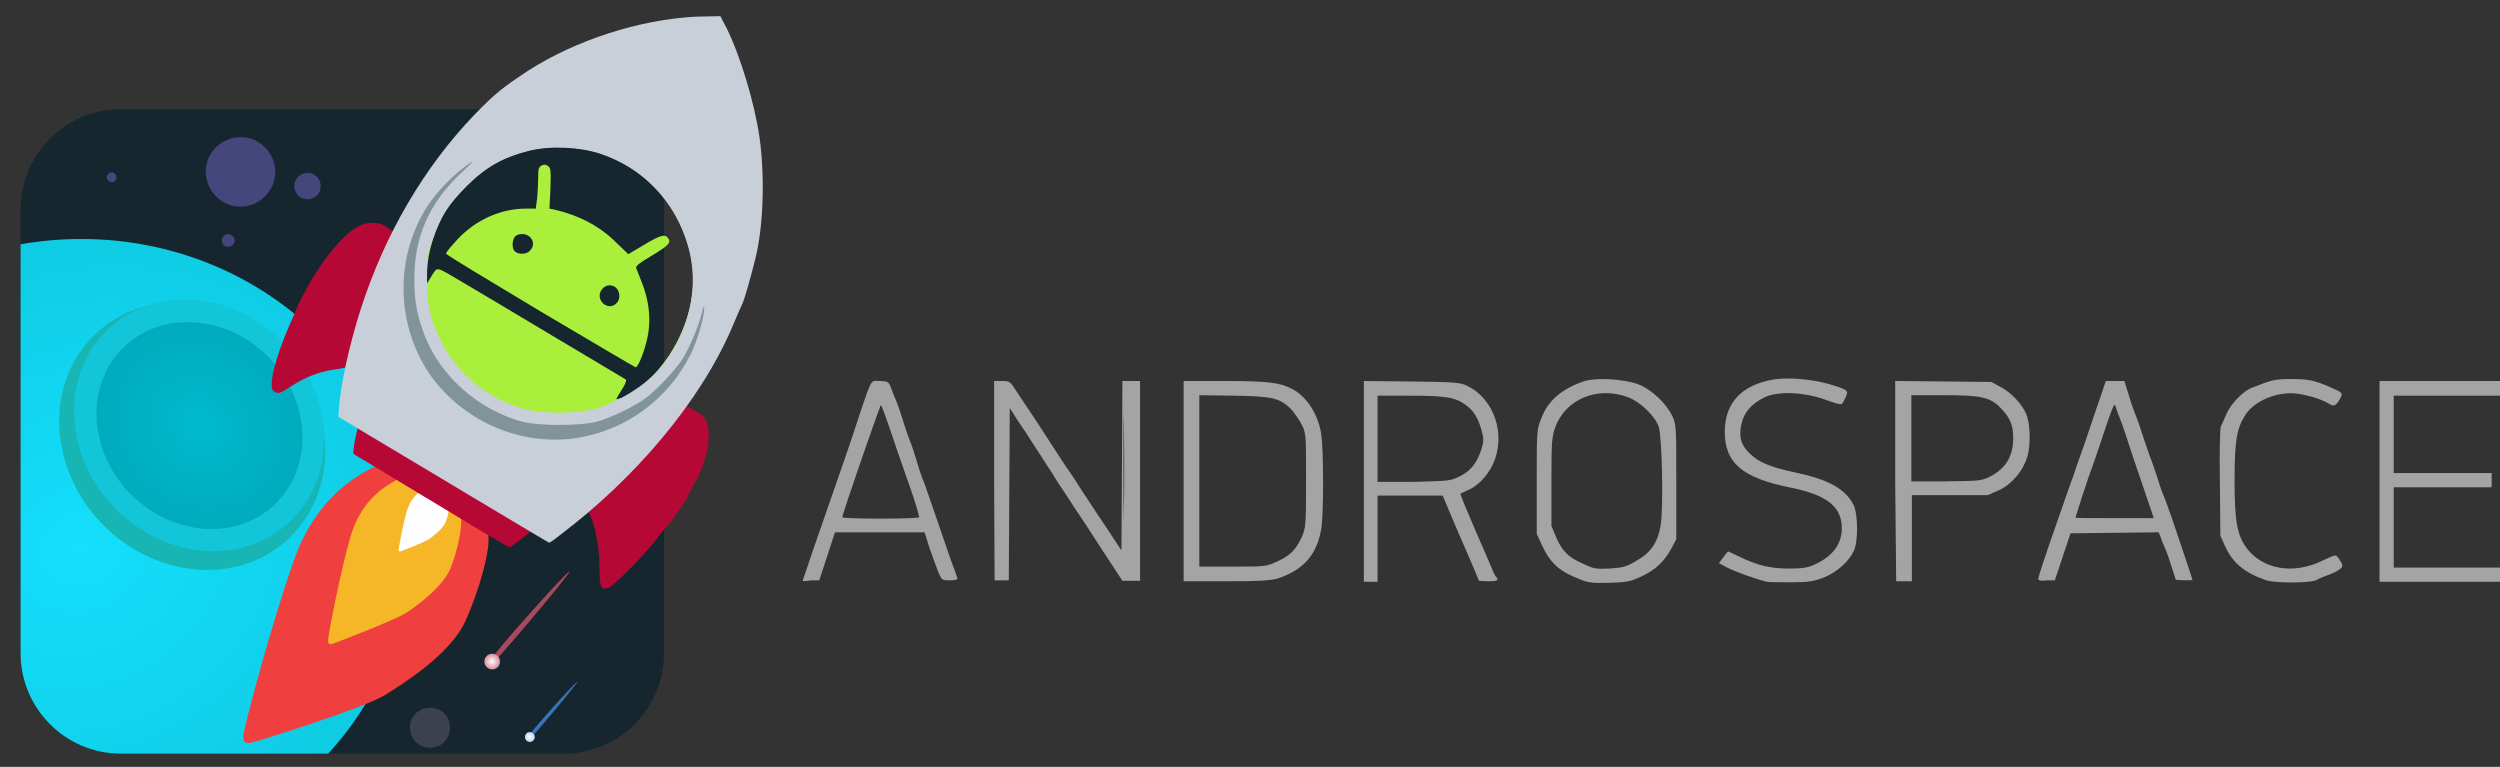 <?xml version="1.0" encoding="utf-8"?>
<!-- Generator: Adobe Illustrator 22.0.1, SVG Export Plug-In . SVG Version: 6.00 Build 0)  -->
<svg version="1.1" id="Слой_1" xmlns="http://www.w3.org/2000/svg" xmlns:xlink="http://www.w3.org/1999/xlink" x="0px" y="0px"
	 viewBox="0 0 510.5 156.6" style="enable-background:new 0 0 510.5 156.6;" xml:space="preserve">
<rect x="0" y="0" width="510.5" height="156.6" fill="#333333" stroke="none"/>
<style type="text/css">
	.st0{fill:#16262E;}
	.st1{clip-path:url(#SVGID_2_);}
	.st2{fill:url(#_x31__1_);}
	.st3{fill:#18B5B5;}
	.st4{fill:#12C5D8;}
	.st5{fill:url(#SVGID_3_);}
	.st6{fill:none;}
	.st7{fill:#A4A4A4;}
	.st8{fill:#3B414D;}
	.st9{fill:#A8495D;}
	.st10{clip-path:url(#SVGID_5_);}
	.st11{fill:#AAEF3B;}
	.st12{fill:#44467C;}
	.st13{fill:url(#SVGID_6_);}
	.st14{fill:#3774B8;}
	.st15{fill:url(#SVGID_7_);}
	.st16{fill:#EF3F3F;}
	.st17{fill:#F5B628;}
	.st18{fill:#FEFEFE;}
	.st19{fill:#B50835;}
	.st20{fill:#C8CFD8;}
	.st21{fill:#819599;}
</style>
<g id="Слой_x0020_1">
	<path class="st0" d="M24.7,22.3h90.4c11.3,0,20.5,9.2,20.5,20.5v90.6c0,11.3-9.2,20.5-20.5,20.5H24.7c-11.3,0-20.5-9.2-20.5-20.5
		V42.8C4.2,31.5,13.4,22.3,24.7,22.3z"/>
	<g>
		<defs>
			<path id="SVGID_1_" d="M24.7,22.3h90.4c11.3,0,20.5,9.2,20.5,20.5v90.6c0,11.3-9.2,20.5-20.5,20.5H24.7
				c-11.3,0-20.5-9.2-20.5-20.5V42.8C4.2,31.5,13.4,22.3,24.7,22.3z"/>
		</defs>
		<clipPath id="SVGID_2_">
			<use xlink:href="#SVGID_1_"  style="overflow:visible;"/>
		</clipPath>
		<g class="st1">
			<g id="_2345037013232">
				<g>
					
						<radialGradient id="_x31__1_" cx="-2215.652" cy="6338.219" r="4846.275" gradientTransform="matrix(2.834646e-02 0 3.188409e-03 -2.669301e-02 59.214 281.35)" gradientUnits="userSpaceOnUse">
						<stop  offset="0" style="stop-color:#14DFFC"/>
						<stop  offset="0.741" style="stop-color:#0DC2D9"/>
						<stop  offset="1" style="stop-color:#07A6B6"/>
					</radialGradient>
					<path id="_x31_" class="st2" d="M16.6,48.8c36.9,0,66.9,28.4,66.9,63.4s-29.9,63.4-66.9,63.4s-66.9-28.4-66.9-63.4
						S-20.3,48.8,16.6,48.8z"/>
					<path class="st3" d="M20.6,67.2c10.9-9.1,28.1-6.6,38.4,5.4c10.3,12.1,9.8,29.2-1.1,38.3s-28.1,6.6-38.4-5.4
						C9.2,93.4,9.7,76.3,20.6,67.2z"/>
					<path class="st4" d="M23.1,66.3c10.3-8.5,26.4-6.2,36.1,5.1c9.7,11.4,9.2,27.5-1,36c-10.3,8.5-26.4,6.2-36.1-5.1
						C12.4,90.9,12.9,74.8,23.1,66.3z"/>
					
						<radialGradient id="SVGID_3_" cx="8283.677" cy="1218.523" r="1135.075" gradientTransform="matrix(2.764902e-02 -2.301545e-02 -2.615771e-02 -3.061814e-02 -156.478 314.812)" gradientUnits="userSpaceOnUse">
						<stop  offset="0" style="stop-color:#00B9CE"/>
						<stop  offset="1" style="stop-color:#009CAB"/>
					</radialGradient>
					<path class="st5" d="M26.3,70c8.4-7,21.7-5.1,29.7,4.2s7.6,22.6-0.8,29.6c-8.4,7-21.7,5.1-29.7-4.2S17.8,77,26.3,70z"/>
				</g>
			</g>
		</g>
	</g>
	<path class="st6" d="M24.7,22.3h90.4c11.3,0,20.5,9.2,20.5,20.5v90.6c0,11.3-9.2,20.5-20.5,20.5H24.7c-11.3,0-20.5-9.2-20.5-20.5
		V42.8C4.2,31.5,13.4,22.3,24.7,22.3z"/>
	<path class="st7" d="M322.9,118.4c-4.3-1.6-6.3-3.3-8-7l-1.1-2.4V98.4c0-10.4,0-10.6,0.9-12.9c1.4-3.7,4.1-6,8.6-7.6
		c2.6-0.9,8.4-0.5,11.3,0.6c2.6,1,5.7,3.9,6.9,6.5c0.8,1.7,0.8,2.2,0.8,13.4v11.7l-1,1.9c-1.5,2.7-3.3,4.4-6.1,5.7
		c-2.2,1-2.8,1.2-6.4,1.3C325.4,119.1,324.3,119,322.9,118.4L322.9,118.4L322.9,118.4z M334,114.6c3.1-1.7,4.5-3.8,5.1-7.3
		c0.6-3.5,0.3-18.2-0.4-20.2c-0.8-2.2-3.8-5.1-6.3-6c-6.2-2.3-12.7,0.4-14.8,6.1c-0.7,2-0.8,2.8-0.8,11.2v9l1,2.4
		c1.2,2.7,2.4,3.9,5,5.1c2.8,1.3,2.7,1.3,5.9,1.2C331.3,115.9,332,115.8,334,114.6L334,114.6L334,114.6z"/>
	<path class="st7" d="M360.8,118.8c-1.8-0.4-6.4-2-8.1-2.9l-1.7-0.9l0.9-1.2c0.5-0.7,0.9-1.2,1-1.2c0,0,0.9,0.4,1.9,0.9
		c4.1,2,6.7,2.6,10.5,2.6c2.9,0,4-0.2,5.4-0.9c3.5-1.6,5.4-4.1,5.4-7.3c0-4.4-3-6.8-10.3-8.3c-10.1-2-13.7-5.1-13.6-11.7
		c0.1-5.7,3.5-9.3,9.9-10.4c2.9-0.5,7.7-0.1,11.3,0.9c4,1.2,4.1,1.3,3.5,2.7c-0.3,0.6-0.6,1.2-0.8,1.4s-1.8-0.3-3.7-1
		c-4.4-1.5-9.4-1.6-12-0.4c-2.9,1.4-4.4,3.2-4.9,6c-0.4,2.3,0.1,3.9,1.8,5.5c1.8,1.8,4.2,2.8,9.4,3.9c6.6,1.4,10.1,3.3,11.8,6.6
		c0.9,1.8,1,7.6,0,9.5c-1.1,2.2-3.4,4.2-6,5.3c-2.1,0.8-3.1,1-6.6,1C363.6,118.9,361.3,118.9,360.8,118.8L360.8,118.8L360.8,118.8z"
		/>
	<path class="st7" d="M462.8,118.5c-4.4-1.5-6.9-3.5-8.5-7.1l-0.9-2l-0.1-10.8c-0.1-6,0-11.1,0.2-11.5c0.2-0.4,0.7-1.6,1.2-2.7
		c0.9-2,3.4-4.6,5.1-5.2c4-1.6,4.7-1.8,8-1.8c3.5,0,4.6,0.2,7.9,1.6c2.7,1.2,2.8,1.2,2.1,2.5c-0.8,1.4-1.3,1.6-2.3,0.9
		c-1.6-1-5.5-2.1-7.7-2.1c-3.8,0-7.8,1.9-9.4,4.6c-1.7,2.7-2.1,5.2-2.1,13.3c0,8.1,0.5,10.9,2.3,13.5c3.3,4.6,9.7,5.7,15.6,2.8
		c2.6-1.2,2.7-1.3,3.2-0.7c1.2,1.7,1.2,1.9,0,2.7c-0.7,0.4-1.8,0.9-2.5,1.1c-0.7,0.3-1.5,0.6-1.8,0.8
		C472.1,119.1,464.5,119.1,462.8,118.5L462.8,118.5z"/>
	<path class="st7" d="M163.9,118.6c0,0,1-2.9,2.2-6.5c5.4-15.5,8.2-23.5,9.4-27.4c0.8-2.3,1.6-4.8,2-5.6c0.6-1.4,0.7-1.4,2.3-1.3
		s1.7,0.1,2.3,1.8c0.3,0.9,0.7,1.8,0.8,2c0.1,0.2,0.8,2,1.4,4c0.6,2,1.4,4.2,1.6,4.7c0.3,0.6,0.9,2.5,1.4,4.2
		c0.5,1.7,1.1,3.4,1.3,3.8s1.5,4.3,3,8.6c1.5,4.3,2.9,8.6,3.3,9.4c0.3,0.9,0.6,1.7,0.6,1.9c0,0.2-0.7,0.3-1.6,0.3
		c-1.5,0-1.6,0-2.3-1.7c-0.4-1-1.2-3.2-1.8-4.9l-1-3.2h-9.2h-9.1l-1.6,4.9l-1.6,4.9h-1.8C164.7,118.7,163.9,118.7,163.9,118.6
		L163.9,118.6L163.9,118.6z M187.7,105.6c0-0.3-1.2-4.3-1.7-5.6c-0.1-0.3-1.5-4.3-3.1-8.9c-1.5-4.6-2.9-8.4-3-8.4
		c-0.2,0-7.9,22.3-7.9,22.9c0,0.2,3.5,0.3,7.9,0.3C184.1,105.9,187.7,105.8,187.7,105.6z"/>
	<path class="st7" d="M203,98.2V77.8h1.6c1.6,0,1.6,0,3.1,2.3c0.8,1.2,1.7,2.6,2,3c0.3,0.4,2.2,3.3,4.2,6.4c2,3.1,3.8,5.8,3.9,6
		c0.2,0.2,1.5,2.1,2.8,4.2c1.4,2.1,3.8,5.8,5.5,8.3l2.9,4.4l0.1-17.3l0.1-17.3h1.8h1.8v20.4v20.4h-1.8h-1.8l-4-6.1
		c-2.2-3.4-4.2-6.5-4.5-6.9c-0.3-0.4-1.6-2.4-2.9-4.4c-1.3-2-2.6-3.9-2.7-4.2c-0.2-0.3-1.4-2.1-2.6-4c-1.2-1.9-2.5-3.8-2.7-4.2
		c-0.3-0.4-1.2-1.8-2.1-3.1l-1.5-2.4l-0.1,17.6l-0.1,17.6h-1.4h-1.5L203,98.2L203,98.2L203,98.2z"/>
	<path class="st7" d="M241.7,98.2V77.8h8.4c8.7,0,11.2,0.3,13.7,1.6c3,1.5,5.4,5.2,6,9.3c0.5,3.3,0.5,16.5,0,19.3
		c-0.9,5.2-3.5,8.3-8.8,10.1c-1.3,0.4-3.5,0.6-10.4,0.6h-8.9V98.2L241.7,98.2z M260.7,114.7c2.7-1.2,3.9-2.4,5.1-5
		c0.8-1.8,0.9-2.2,0.9-11.5s0-9.8-0.9-11.5c-0.5-1-1.5-2.4-2.2-3.2c-2.3-2.2-3.7-2.6-11.7-2.7l-7-0.1v17.5v17.5h6.7
		C258.4,115.7,258.5,115.7,260.7,114.7L260.7,114.7L260.7,114.7z"/>
	<path class="st7" d="M278.5,98.2V77.8l9.8,0.1c8.3,0.1,9.9,0.2,11.1,0.8c5.7,2.6,8.2,10,5.5,16c-1.2,2.6-3.3,4.7-5.4,5.5
		c-0.7,0.3-1.3,0.6-1.3,0.7s1.3,3.3,2.9,7c1.6,3.7,3.2,7.3,3.5,8.1c0.3,0.8,0.7,1.6,0.9,1.8c0.7,0.7,0.2,0.9-1.6,0.9l-1.9-0.1
		l-0.9-2.2c-0.5-1.2-1.4-3.2-1.9-4.4c-0.5-1.2-1.8-4.1-2.8-6.5l-1.8-4.3h-6.6h-6.7v8.8v8.8H280h-1.5L278.5,98.2L278.5,98.2
		L278.5,98.2z M298.2,97.2c2.3-1.2,3.3-2.6,4.3-5.4c0.5-1.7,0.5-2.2,0.1-3.7c-0.7-2.6-1.6-4.2-3.3-5.4c-2.1-1.6-4.2-1.9-11.6-1.9
		h-6.4v8.8v8.8h7.4C296.2,98.2,296.2,98.2,298.2,97.2L298.2,97.2z"/>
	<path class="st7" d="M387,98.2V77.8l9.8,0.1l9.8,0.1l1.9,1c2.1,1.1,4.3,3.4,5.2,5.4c0.9,2,1,6.4,0.3,8.8c-0.9,3-3.1,5.6-5.8,6.9
		l-2.3,1h-7.7h-7.8v8.8v8.8h-1.6h-1.6L387,98.2L387,98.2z M406.2,97.4c3.3-1.6,4.9-4.2,4.9-7.9c0-2.6-0.6-4.1-2.3-5.9
		c-2.3-2.5-3.9-2.9-12-2.9h-6.5v8.8v8.8h7C404.1,98.2,404.5,98.2,406.2,97.4z"/>
	<path class="st7" d="M416.2,118.2c0-0.3,1.5-4.9,3.4-10.3c1.9-5.4,3.5-10.1,3.7-10.5c0.1-0.4,1.1-3.3,2.3-6.6
		c1.1-3.2,2.5-7.5,3.2-9.4l1.2-3.6h1.9h1.9l1,3.2c0.5,1.8,1.1,3.3,1.2,3.5c0.1,0.2,0.8,2,1.4,4c0.7,2,1.4,4.2,1.6,4.7
		c0.3,0.6,0.9,2.5,1.5,4.2c0.5,1.7,1.1,3.4,1.3,3.8c0.2,0.4,0.9,2.4,1.7,4.6c2.3,6.9,4.2,12.4,4.2,12.6c0,0.1-0.8,0.1-1.7,0.1
		l-1.7-0.1l-1-3.1c-0.5-1.7-1.2-3.4-1.4-3.8c-0.2-0.4-0.5-1.2-0.7-1.8l-0.4-1l-9,0.1l-9,0.1l-1.6,4.8l-1.6,4.8h-1.6
		C416.7,118.7,416.2,118.5,416.2,118.2L416.2,118.2L416.2,118.2z M437.7,99.6c-1.2-3.5-2.7-7.9-3.3-9.8c-0.6-1.9-1.3-3.9-1.6-4.6
		c-0.3-0.6-0.6-1.6-0.8-2.2c-0.2-0.9-0.6,0-2.5,5.7c-1.2,3.7-2.4,7-2.5,7.3c-0.4,0.9-3.2,9.6-3.2,9.7c0,0.1,3.6,0.1,8,0.1h8
		L437.7,99.6L437.7,99.6L437.7,99.6z"/>
	<path class="st7" d="M485.9,98.2V77.8h13.1h13.2v1.5v1.5h-11.7h-11.7v7.9v7.9h10h10v1.5v1.4h-10h-10v8.2v8.2h11.7h11.7v1.4v1.5
		h-13.2h-13.1V98.2L485.9,98.2L485.9,98.2z"/>
	<path class="st8" d="M229.4,95.5c0-9.8,0-13.8,0.1-8.8c0.1,5,0.1,13,0,17.9C229.5,109.4,229.4,105.4,229.4,95.5z"/>
	<path class="st9" d="M100.2,134.8c-0.3-0.4,15.8-18.5,16.1-18.1c0.3,0.3-15.1,18.5-15.5,18.5C100.6,135.2,100.4,135,100.2,134.8
		L100.2,134.8z"/>
	<g>
		<defs>
			<circle id="SVGID_4_" cx="114.6" cy="57.3" r="28.3"/>
		</defs>
		<clipPath id="SVGID_5_">
			<use xlink:href="#SVGID_4_"  style="overflow:visible;"/>
		</clipPath>
		<g class="st10">
			<g>
				<path class="st11" d="M96.8,101.7c-8.3-5-17.9-10.7-21.4-12.8l-6.3-3.8l0.1-1.6c0.3-4.8,2.2-13.4,4.5-20.5
					c4.9-15.2,12.9-28.6,23.3-39.4c4.2-4.3,5.6-5.4,10.9-8.9c9.7-6.2,22.6-10.4,34.2-11l4.8-0.3l1.1,2.4c2.9,5.9,5.7,15.4,6.7,22.3
					c1.1,7.9,0.8,17.9-0.8,24.5c-1,4-2.1,8-2.7,9.4c-0.3,0.6-1.2,2.7-2,4.6c-6.5,15.3-19.5,31-35.1,42.7c-1.1,0.9-2.1,1.6-2.2,1.5
					C111.9,110.8,105.1,106.7,96.8,101.7L96.8,101.7L96.8,101.7z M117.4,89.8c10.4-1.5,19.2-7.9,23.8-17.3c1.4-2.8,2.9-8,2.8-9.7
					c0-0.5-0.3,0.1-0.6,1.2c-0.7,2.9-2.7,7.6-4.2,9.8c-1.6,2.4-5.3,6.2-7.5,7.8c-2.4,1.7-7,4-9.9,4.8c-3.4,0.9-12.1,1-15.5,0
					c-8.9-2.5-16.7-9.3-20-17.6c-1.7-4.1-2.2-7.1-2.2-11.8c0-8.8,3.2-15.8,9.9-22.1c2.6-2.4,2.7-2.6,1-1.5c-2.6,1.8-6,5.3-8,8.3
					c-7.1,10.8-6.7,25.3,1,35.6C95,86.5,106.4,91.4,117.4,89.8L117.4,89.8L117.4,89.8z M129,80.1c7.7-4.6,13.2-15.3,12.5-24.7
					c-0.9-11.1-8.2-20.5-18.9-24.1c-4.2-1.4-10.2-1.7-14.6-0.6c-5.2,1.3-8.8,3.3-12.7,7.2c-1.8,1.8-3.9,4.3-4.5,5.4
					c-1.9,3.2-3.4,8.1-3.6,11.8l-0.2,3.1l1.1-1.8c1.3-2,0.7-2.1,6.3,1.2c1.9,1.1,10.1,6,18.3,10.9c8.1,4.8,14.9,8.9,15.1,9
					c0.2,0.1-0.1,0.9-0.6,1.7c-1.6,2.6-1.6,2.5-0.8,2.2C126.7,81.5,127.9,80.9,129,80.1L129,80.1L129,80.1z"/>
				<path class="st11" d="M110.4,63.6c-10.5-6.3-19.2-11.5-19.3-11.8c-0.1-0.2,1-1.5,2.3-2.9c3.7-4,8.9-6.3,13.9-6.3h2.1l0.3-2.2
					c0.1-1.2,0.2-3.2,0.2-4.3c0-1.6,0.1-2,0.7-2.3c0.5-0.3,0.9-0.2,1.3,0.1c0.6,0.4,0.6,1,0.5,4.6l-0.2,4.1l1,0.2
					c4.8,1.1,9,3.2,12.4,6.5l2.7,2.6l3.2-1.9c3.5-2.1,4.3-2.2,4.9-1.4c0.7,0.9,0.2,1.5-3.3,3.6c-2.4,1.4-3.3,2.1-3.2,2.5
					c0.1,0.3,0.6,1.6,1.1,2.8c1.4,3.5,1.9,7,1.4,10.4c-0.4,2.8-2,7.1-2.6,7.1C129.7,75,121,69.9,110.4,63.6L110.4,63.6L110.4,63.6z
					 M125.9,61.9c0.9-0.9,0.7-2.6-0.3-3.3c-2-1.3-4.2,1.4-2.6,3.2C123.8,62.7,125.1,62.8,125.9,61.9z M108.2,51.2
					c1.8-1.8-0.5-4.3-2.8-3.1c-0.8,0.5-1,2.5-0.3,3.2C105.8,52,107.5,52,108.2,51.2z"/>
			</g>
		</g>
	</g>
	<path class="st6" d="M114.6,85.5c15.6,0,28.3-12.7,28.3-28.3S130.2,29,114.6,29S86.3,41.6,86.3,57.3S98.9,85.5,114.6,85.5z"/>
	<path class="st12" d="M49.1,42.2c3.9,0,7.1-3.2,7.1-7.1c0-3.9-3.2-7.1-7.1-7.1c-3.9,0-7.1,3.2-7.1,7.1C42.1,39,45.2,42.2,49.1,42.2
		z"/>
	<path class="st12" d="M62.8,40.7c1.5,0,2.7-1.2,2.7-2.7c0-1.5-1.2-2.7-2.7-2.7c-1.5,0-2.7,1.2-2.7,2.7
		C60.1,39.5,61.3,40.7,62.8,40.7z"/>
	<path class="st12" d="M22.8,37.2c0.6,0,1-0.5,1-1s-0.5-1-1-1s-1,0.5-1,1S22.3,37.2,22.8,37.2z"/>
	<path class="st12" d="M46.6,50.4c0.7,0,1.3-0.6,1.3-1.3c0-0.7-0.6-1.3-1.3-1.3c-0.7,0-1.3,0.6-1.3,1.3
		C45.3,49.8,45.8,50.4,46.6,50.4z"/>
	<path class="st8" d="M87.8,152.7c2.3,0,4.1-1.8,4.1-4.1c0-2.3-1.8-4.1-4.1-4.1s-4.1,1.8-4.1,4.1C83.7,150.9,85.6,152.7,87.8,152.7z
		"/>
	
		<radialGradient id="SVGID_6_" cx="2378.853" cy="4680.582" r="116" gradientTransform="matrix(2.834731e-02 0 0 -2.834731e-02 33.036 267.758)" gradientUnits="userSpaceOnUse">
		<stop  offset="0" style="stop-color:#FEFEFE"/>
		<stop  offset="1" style="stop-color:#A91B32"/>
	</radialGradient>
	<path class="st13" d="M100.5,136.7c0.9,0,1.6-0.7,1.6-1.6c0-0.9-0.7-1.6-1.6-1.6s-1.6,0.7-1.6,1.6
		C98.9,135.9,99.6,136.7,100.5,136.7z"/>
	<path class="st14" d="M108,150.3c-0.2-0.3,9.7-11.3,9.9-11.1c0.2,0.2-9.2,11.4-9.5,11.4C108.2,150.6,108.1,150.5,108,150.3
		L108,150.3L108,150.3z"/>
	
		<radialGradient id="SVGID_7_" cx="2650.977" cy="4135.897" r="116" gradientTransform="matrix(2.834872e-02 0 0 -2.834872e-02 33.036 267.73)" gradientUnits="userSpaceOnUse">
		<stop  offset="0" style="stop-color:#FEFEFE"/>
		<stop  offset="1" style="stop-color:#3B77FA"/>
	</radialGradient>
	<path class="st15" d="M108.2,151.5c0.5,0,1-0.4,1-1c0-0.5-0.4-1-1-1s-1,0.4-1,1C107.2,151,107.6,151.5,108.2,151.5z"/>
	<path class="st16" d="M81.5,94.6c-2.6,0.1-0.8-1.4-5.2,0.8s-11.9,6.8-16.2,18.8c-4.3,12-10.3,34.2-10.4,36
		c-0.1,1.7,0.7,1.6,1.8,1.4s23-7.1,27-9.6c3.9-2.4,13.5-8.5,16.5-15.1c3-6.6,5.2-14.9,4.7-17.7C99.3,106.5,81.5,94.6,81.5,94.6
		L81.5,94.6z"/>
	<path class="st17" d="M83,97.8c-1.5,0.2-0.5-0.7-2.9,0.7c-2.4,1.4-6.6,4.3-8.6,11.3c-2,7-4.5,19.9-4.5,20.9c0,1,0.5,0.9,1.1,0.7
		s12.9-4.9,15.1-6.4c2.2-1.5,7.4-5.3,8.9-9.2c1.5-3.9,2.4-8.7,2-10.3C93.7,104,83,97.8,83,97.8L83,97.8z"/>
	<path class="st18" d="M87.5,99.7c-0.6,0.1-0.2-0.3-1.1,0.3c-0.9,0.5-2.5,1.6-3.3,4.3c-0.8,2.7-1.7,7.6-1.7,8c0,0.4,0.2,0.3,0.4,0.3
		c0.3-0.1,4.9-1.9,5.8-2.5c0.8-0.6,2.8-2,3.4-3.5c0.6-1.5,0.9-3.3,0.8-3.9S87.5,99.7,87.5,99.7L87.5,99.7z"/>
	<path class="st19" d="M60.8,62.4l1.5-2.9c3.5-6.6,8.1-12,11.1-13.4c1.9-0.9,4.3-0.8,5.6,0.3c0.6,0.5,1.2,0.9,1.4,0.9
		c0.2,0,1-1.4,1.9-3.1c2.2-4.2,4.9-8.3,7.9-12.2c-8.5,11.5-15,25.2-18.4,39.3c-0.5,2-0.9,3.7-1,3.7c-0.1,0-1.3,0.3-2.8,0.5
		c-3.1,0.5-5.6,1.5-8.6,3.4c-2.3,1.5-2.6,1.6-3.5,1c-1.2-0.8,0.2-6.6,3.3-13.7C60,64.5,60.8,62.4,60.8,62.4L60.8,62.4z M92.2,29.5
		c1.8-2.2,3.8-4.4,5.8-6.3c0.8-0.8,1.6-1.5,2.4-2.2C97.7,23.4,94.4,26.9,92.2,29.5L92.2,29.5z M105.6,16.7c4.1-2.9,8.5-5.3,13.4-7.3
		C114.5,11.3,110.3,13.6,105.6,16.7z M146.7,4L146.7,4l0.8,1.6c2.8,5.7,6,16.1,6.9,22.8c1.1,7.9,0.8,17.7-0.8,24.2
		c-0.9,4-2.1,7.9-2.7,9.3c-0.3,0.6-0.9,2.2-1.5,3.5l0,0.1l0-0.1c0.5-1.3,1.2-2.8,1.5-3.5c0.6-1.4,1.8-5.3,2.7-9.3
		c1.6-6.5,1.9-16.4,0.8-24.2c-0.9-6.7-4.1-17.1-6.9-22.8L146.7,4z M143.8,76.7c-0.9,1.5-1.8,2.9-2.6,4.3l-1.1,1.9l1.7,0.9
		c2.4,1.2,3.1,2.6,2.9,6.1c-0.2,2.9-1.4,6.4-3.3,9.6c-0.5,0.9-1,1.8-1,1.9c0,0.3-3.1,4.9-3.6,5.4c-0.2,0.2-1.4,1.5-2.6,3.1
		c-2.7,3.6-9,9.9-10.1,10.2c-1.4,0.4-1.7-0.3-1.7-4.7c0-3.9-1.1-9-2.1-10.6c-0.1-0.1-0.2-0.3-0.5-0.4
		C128.7,96.9,138.2,86,143.8,76.7L143.8,76.7z M108.7,108.3l-2.3,1.8c-1.2,0.9-2.2,1.7-2.3,1.7c-0.1,0-1.2-0.6-2.3-1.3l-2.1-1.2
		L72.2,92.7c-0.2-0.3,0.3-3.4,0.8-5.1c0.1-0.5,0.9-0.1,4.6,2c2.4,1.5,11.3,6.7,19.5,11.7L108.7,108.3L108.7,108.3z"/>
	<path class="st20" d="M96.8,101.7c-8.3-5-17.9-10.7-21.4-12.8l-6.3-3.8l0.1-1.6c0.3-4.8,2.2-13.4,4.5-20.5
		c4.9-15.2,12.9-28.9,23.3-39.7c4.2-4.3,5.6-5.4,10.9-8.9c9.7-6.2,22.6-10.4,34.2-11l5-0.1l1.3,2.5c2.9,5.9,5.7,15.4,6.7,22.3
		c1.1,7.9,0.8,17.9-0.8,24.5c-1,4-2.1,8-2.7,9.4c-0.3,0.6-1.2,2.7-2,4.6c-6.5,15.3-19.8,31-35.3,42.7c-1.1,0.9-2.1,1.6-2.2,1.5
		C112,110.8,105.2,106.7,96.8,101.7L96.8,101.7L96.8,101.7z M121,83.6c5-1.3,10.7-4.8,13.6-8.2c6.2-7.5,8.4-16.9,5.8-25.5
		c-2.7-8.9-9.1-15.6-17.8-18.5c-4.2-1.4-10.2-1.7-14.6-0.6c-5.2,1.3-8.8,3.3-12.7,7.2c-3.8,3.8-5.2,6.1-6.9,10.8
		c-1.1,3-1.2,3.7-1.2,8.1c0,5.6,0.6,8,2.7,12.5c3.4,7,9.9,12.2,17.5,14.2C111.1,84.5,117.3,84.5,121,83.6L121,83.6z"/>
	<path class="st21" d="M117.4,89.5c10.3-1.5,19-7.9,23.6-17.1c1.4-2.7,2.9-8,2.8-9.6c0-0.4-0.3,0.1-0.5,1.2
		c-0.7,2.8-2.7,7.5-4.2,9.7c-1.6,2.3-5.2,6.1-7.4,7.7c-2.4,1.7-6.9,3.9-9.8,4.7c-3.3,0.9-12,0.9-15.3,0c-8.8-2.4-16.6-9.2-19.8-17.4
		c-1.6-4.1-2.2-7.1-2.2-11.7c0-8.7,3.1-15.7,9.8-21.9c2.6-2.4,2.7-2.6,1-1.4c-2.6,1.8-6,5.2-8,8.2c-7,10.7-6.6,25,0.9,35.3
		C95.2,86.3,106.4,91,117.4,89.5L117.4,89.5L117.4,89.5z"/>
</g>
</svg>
